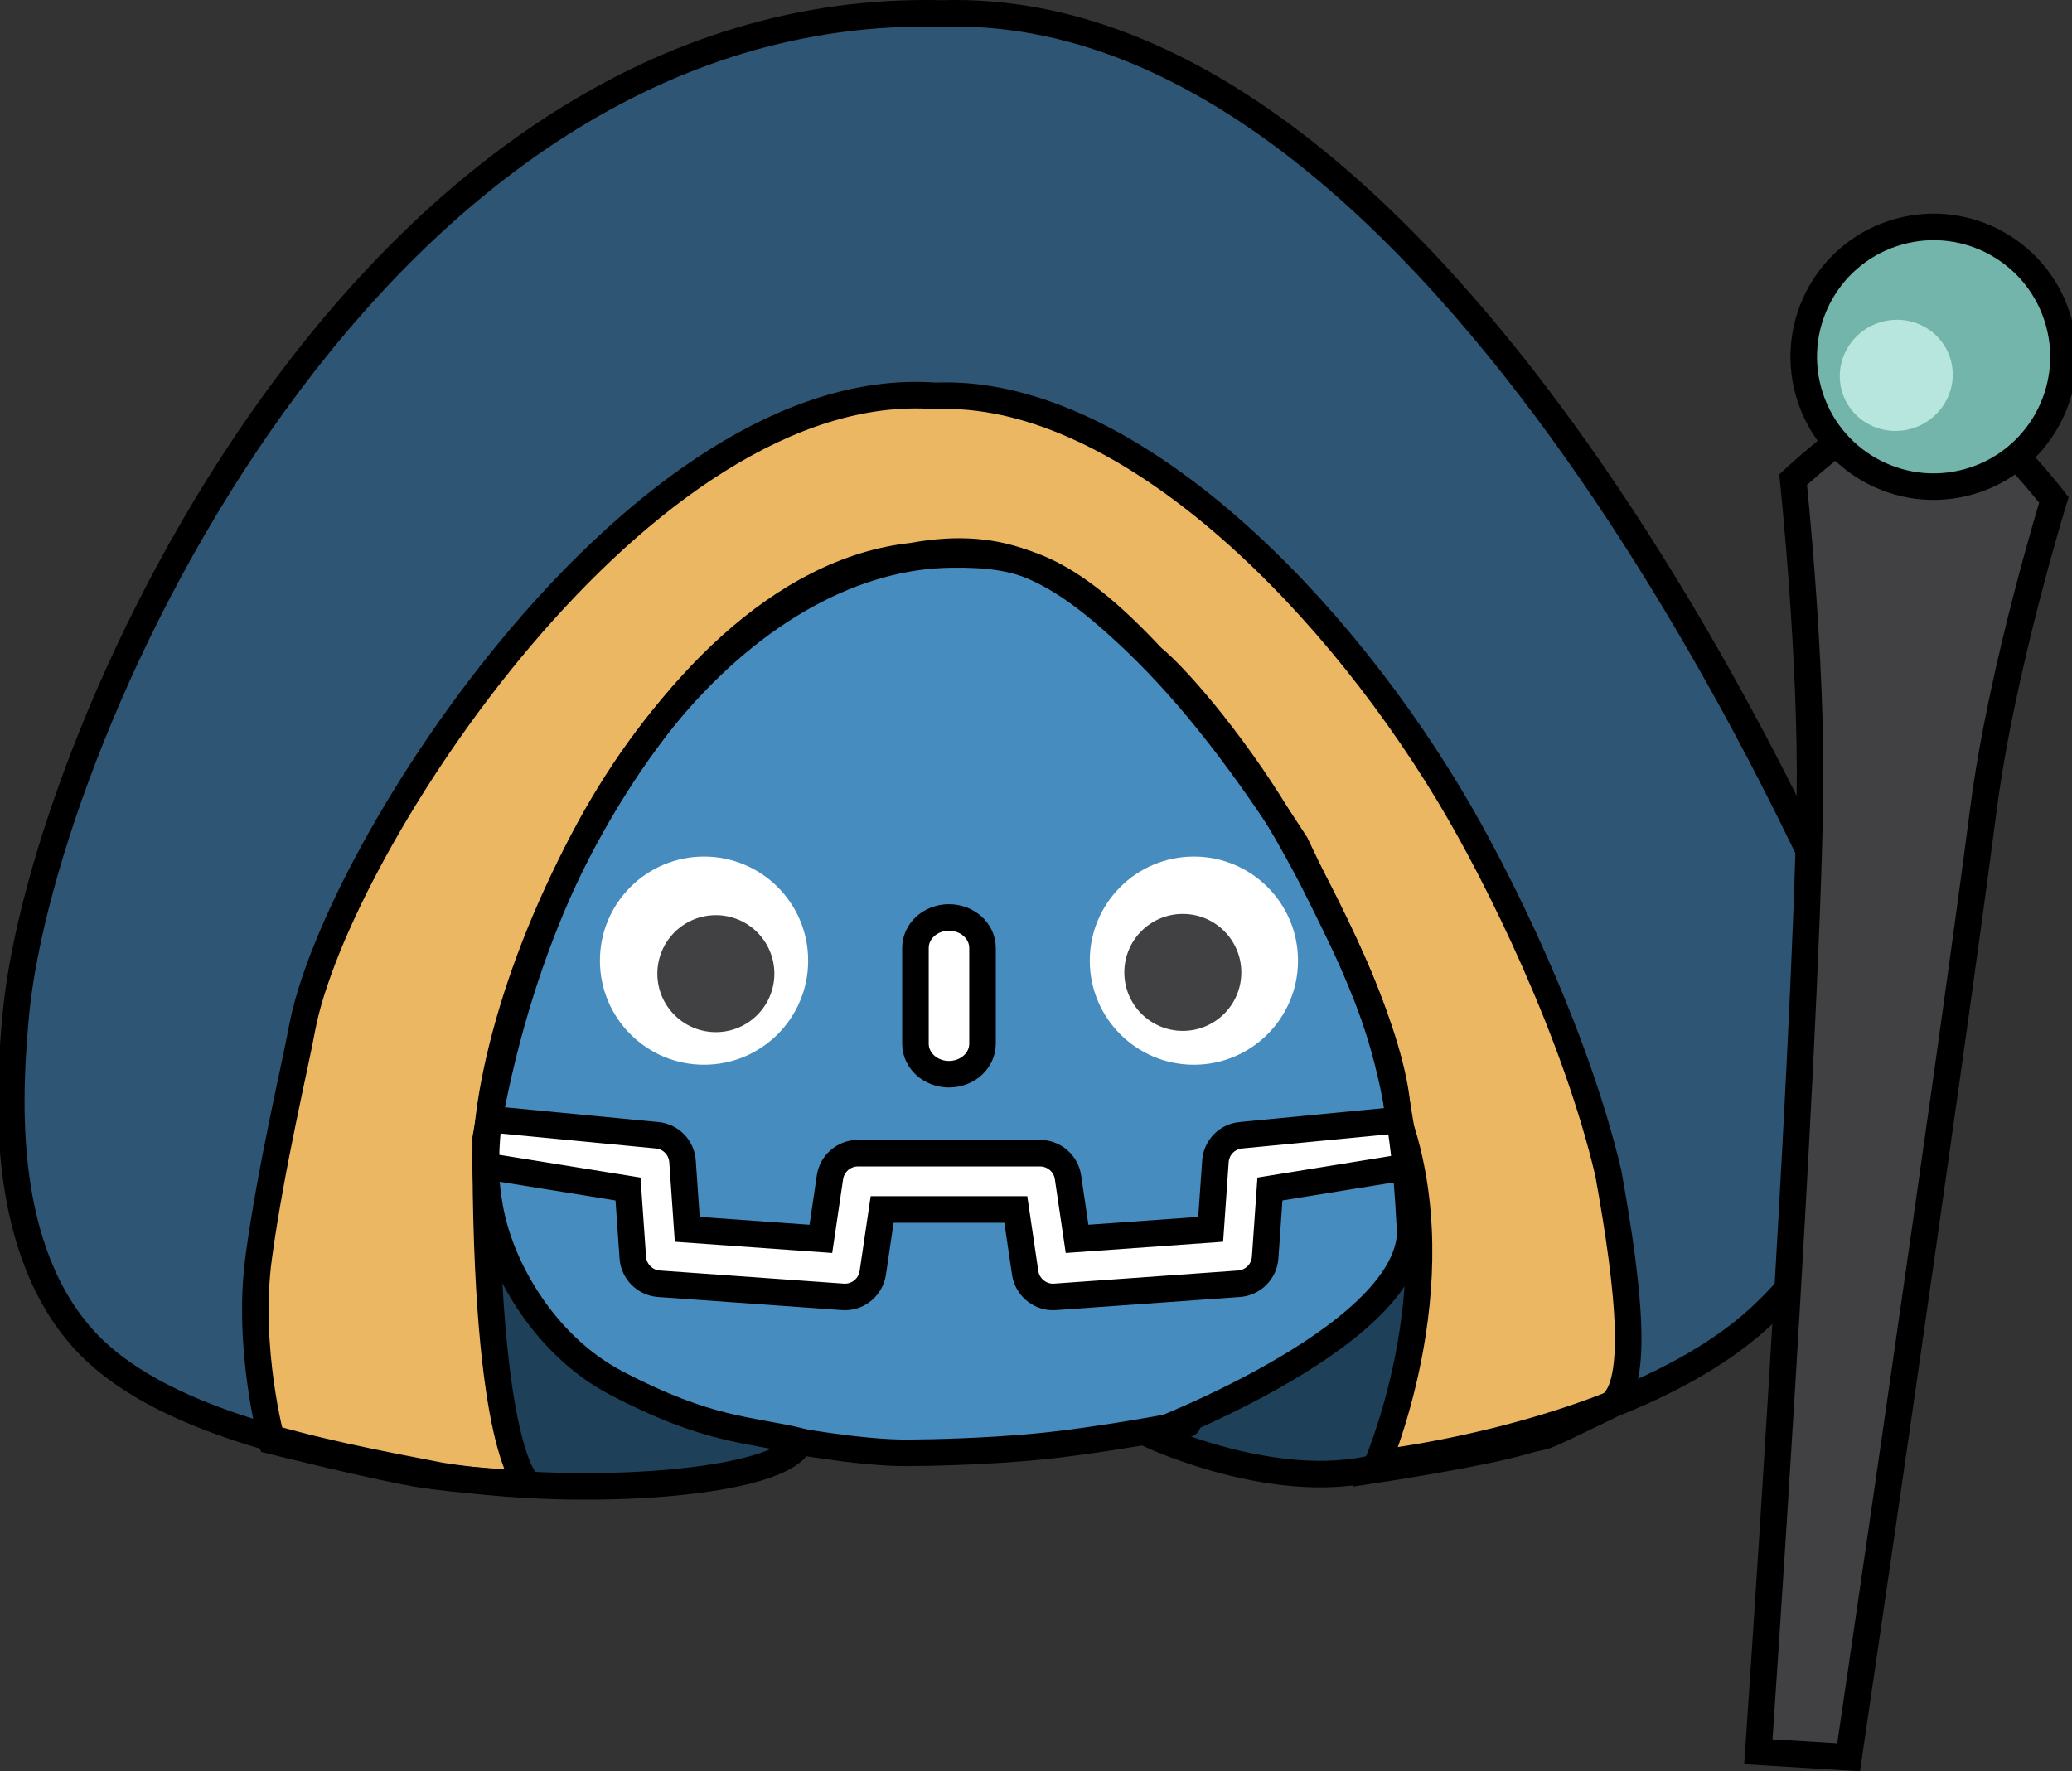 <svg version="1.1" xmlns="http://www.w3.org/2000/svg" xmlns:xlink="http://www.w3.org/1999/xlink" width="351.15" height="300.203" viewBox="0,0,351.15,300.203"><rect x="0" y="0" width="351.15" height="300.203" fill="#333333" stroke="none"/><g transform="translate(-63.658,-49.517)"><g data-paper-data="{&quot;isPaintingLayer&quot;:true}" fill-rule="nonzero" stroke-linejoin="miter" stroke-miterlimit="10" stroke-dasharray="" stroke-dashoffset="0" style="mix-blend-mode: normal"><path d="M303.681,247.023c-0.013,2.831 -0.051,5.919 -0.051,6.547c0,17.904 -14.619,29.822 -36.729,36.081c-12.23,3.462 -26.753,5.192 -42.362,5.247h-0.054h-0.053c-43.828,-0.154 -79.104,-13.52 -79.104,-41.328c0,-0.617 -0.036,-3.717 -0.049,-6.547l26.33,2.539l0.907,12.995c0.109,1.566 1.355,2.813 2.921,2.925l31.19,2.226c1.644,0.121 3.103,-1.053 3.344,-2.686l1.789,-12.13h25.45l1.789,12.13c0.229,1.556 1.566,2.694 3.116,2.694c0.075,0 0.151,-0.002 0.227,-0.008l31.19,-2.226c1.566,-0.112 2.812,-1.359 2.921,-2.925l0.907,-12.995z" fill="#478cbf" stroke="none" stroke-width="0.32" stroke-linecap="butt"/><path d="M299.388,298.226c-10.568,3.843 -40.005,-4.073 -40.005,-4.073l-4.796,-3.668c0,0 6.962,-0.553 13.938,-3.372c5.841,-2.36 11.439,-5.092 15.403,-5.092c5.687,0 19.889,-21.582 19.889,-21.582c0,0 2.024,35.44 -4.428,37.787z" data-paper-data="{&quot;index&quot;:null}" fill="#1e4059" stroke="none" stroke-width="0" stroke-linecap="butt"/><path d="M147.522,264.248c0,0 16.319,21.159 22.005,21.159c3.964,0 9.562,2.732 15.403,5.092c6.976,2.818 13.938,3.372 13.938,3.372l-4.796,3.668c0,0 -29.438,7.916 -40.005,4.073c-6.453,-2.347 -6.544,-37.364 -6.544,-37.364z" fill="#1e4059" stroke="none" stroke-width="0" stroke-linecap="butt"/><path d="M145.219,192.942c-3.878,-4.951 -7.47,-10.168 -10.911,-15.734c4.573,-7.782 10.171,-14.737 16.159,-21.181c5.554,2.795 10.946,5.961 16.041,9.331c2.55,-2.534 5.426,-4.606 8.242,-6.773c2.772,-2.226 5.89,-3.857 8.858,-5.758c-0.884,-6.567 -1.32,-13.031 -1.495,-19.778c7.641,-3.846 15.791,-6.396 24.029,-8.227c3.296,5.531 6.304,11.521 8.923,17.376c3.109,-0.519 6.229,-0.712 9.362,-0.749v-0.005c0.019,0 0.04,0.005 0.059,0.005c0.019,0 0.039,-0.005 0.061,-0.005v0.005c3.127,0.037 6.249,0.23 9.358,0.749c2.621,-5.855 5.631,-11.845 8.922,-17.376c8.243,1.832 16.392,4.381 24.033,8.227c-0.176,6.747 -0.612,13.212 -1.493,19.778c2.962,1.901 6.084,3.533 8.855,5.758c2.82,2.166 5.691,4.239 8.24,6.773c5.094,-3.369 10.488,-6.536 16.041,-9.331c5.987,6.444 11.589,13.398 16.16,21.181c-3.442,5.566 -7.032,10.783 -10.911,15.734h-0.108v43.948l-0.012,0.004v3.811c-0.087,0.001 -0.174,0.004 -0.26,0.012l-29.271,2.823c-1.534,0.149 -2.735,1.383 -2.843,2.92l-0.902,12.926l-25.544,1.823l-1.76,-11.93c-0.228,-1.547 -1.555,-2.693 -3.119,-2.693h-30.894c-1.565,0 -2.891,1.146 -3.119,2.693l-1.76,11.93l-25.543,-1.823l-0.903,-12.926c-0.107,-1.537 -1.309,-2.772 -2.843,-2.92l-29.282,-2.823c-0.087,-0.008 -0.174,-0.011 -0.261,-0.012v-4.443v-4.882v-38.438z" fill="#478cbf" stroke="none" stroke-width="0.32" stroke-linecap="butt"/><path d="M303.67,247.024l-24.791,4.017l-0.811,11.628c-0.164,2.354 -2.065,4.258 -4.42,4.427l-31.191,2.225c-0.112,0.008 -0.227,0.012 -0.342,0.012c-2.347,0 -4.375,-1.752 -4.717,-4.075l-1.585,-10.748h-22.656l-1.585,10.748c-0.343,2.323 -2.369,4.076 -4.712,4.076c-0.116,0 -0.233,-0.005 -0.351,-0.013l-31.187,-2.225c-2.356,-0.169 -4.255,-2.073 -4.419,-4.427l-0.812,-11.628l-24.802,-4l0.04,-6.334c0.151,0 0.262,-1.615 0.413,-1.6l29.285,2.823c2.329,0.225 4.138,2.082 4.301,4.417l0.804,11.526l22.645,1.616l1.541,-10.446c0.343,-2.323 2.372,-4.075 4.72,-4.075h30.894c2.348,0 4.377,1.751 4.72,4.075l1.54,10.446l22.645,-1.616l0.804,-11.526c0.163,-2.334 1.972,-4.191 4.301,-4.416l29.271,-2.824c0.154,-0.015 0.417,1.599 0.417,1.599z" fill="#ffffff" stroke="#000000" stroke-width="4.5" stroke-linecap="butt"/><path d="M108.768,294.847c0,0 -1.569,-32.744 1.832,-49.952c3.636,-18.4 19.327,-57.112 19.327,-57.112c0,0 11.966,-21.815 28.857,-37.192c15.571,-20.951 46.595,-31.081 55.524,-33.189c13.535,-3.196 16.336,0.557 16.336,0.557c0,0 10.73,2.114 22.604,8.897c6.488,3.706 14.075,8.807 22.026,15.718c20.262,17.612 41.152,49.387 40.938,58.3c-0.023,0.94 11.829,20.684 17.707,41.039c6.258,21.669 6.478,44.029 3.405,45.129c-3.307,1.183 -7.601,5.175 -14.339,7.063c-11.327,3.174 -25.697,4.264 -25.697,4.264c0,0 7.644,-20.94 7.174,-32.955c-0.567,-14.502 -10.342,-48.007 -10.342,-48.007c0,0 -16.537,-39.061 -39.432,-60.461c-16.996,-15.887 -39.902,-18.051 -49.446,-8.332c-2.574,2.621 -15.648,7.378 -25.334,18.219c-13.079,14.639 -23.811,37.931 -30.225,59.08c-10.888,35.898 5.378,74.365 1.187,75.268c-13.324,2.869 -42.102,-6.332 -42.102,-6.332z" fill="#ecb763" stroke="#000000" stroke-width="0" stroke-linecap="butt"/><path d="M69.073,261.999c0,0 -3.883,-8.742 -4.436,-19.419c-0.531,-10.257 2.241,-22.299 3.442,-30.095c1.878,-12.2 10.628,-37.81 10.628,-37.81c0,0 6.271,-16.285 18.138,-36.256c5.347,-8.998 10.144,-19.757 18.947,-28.352c12.877,-12.571 23.698,-24.872 36.467,-34.212c18.436,-13.485 39.555,-21.715 65.223,-23.377c1.311,-0.085 -0.342,1.342 1.017,1.295c1.157,-0.04 2.331,-1.062 3.524,-1.074c6.488,-0.066 20.44,-0.082 32.547,5.716c22.127,10.597 43.917,30.13 43.917,30.13c0,0 26.692,29.625 47.322,62.013c21.922,34.415 37.836,71.822 36.922,75.612c-0.694,2.878 0.485,18.358 -9.185,34.329c-7.516,12.413 -34.232,24.594 -34.232,24.594c0,0 0.807,-24.125 -8.891,-55.978c-6.056,-19.89 -18.472,-43.902 -29.98,-60.117c-7.862,-11.079 -16.893,-18.52 -16.893,-18.52c0,0 -13.598,-15.641 -25.572,-23.152c-15.375,-9.645 -30.657,-11.698 -38.446,-11.698c-11.999,0 -29.829,5.966 -52.089,25.15c-8.847,7.625 -13.782,19.852 -26.358,30.789c-2.826,2.458 -20.837,26.525 -26.203,52.546c-2.166,10.504 -6.552,38.752 -6.915,48.601c-0.753,20.471 4.308,19.308 1.697,19.754c-7.902,1.349 -18.861,-3.381 -26.008,-9.87c-9.772,-8.872 -14.584,-20.6 -14.584,-20.6z" fill="#2e5674" stroke="none" stroke-width="0" stroke-linecap="butt"/><path d="M200.621,212.331c0,9.75 -7.9,17.648 -17.646,17.648c-9.742,0 -17.644,-7.898 -17.644,-17.648c0,-9.743 7.902,-17.638 17.644,-17.638c9.747,0 17.646,7.894 17.646,17.638" fill="#ffffff" stroke="#000000" stroke-width="0" stroke-linecap="butt"/><path d="M194.894,214.54c0,5.474 -4.437,9.911 -9.915,9.911c-5.475,0 -9.915,-4.437 -9.915,-9.911c0,-5.474 4.439,-9.915 9.915,-9.915c5.478,0 9.915,4.441 9.915,9.915" fill="#414042" stroke="#000000" stroke-width="0" stroke-linecap="butt"/><path d="M224.483,231.584c-3.137,0 -5.68,-2.312 -5.68,-5.162v-16.245c0,-2.848 2.543,-5.162 5.68,-5.162c3.137,0 5.686,2.315 5.686,5.162v16.245c0,2.85 -2.548,5.162 -5.686,5.162" fill="#ffffff" stroke="#000000" stroke-width="4.5" stroke-linecap="butt"/><path d="M248.347,212.331c0,-9.743 7.9,-17.638 17.648,-17.638c9.741,0 17.642,7.894 17.642,17.638c0,9.75 -7.901,17.648 -17.642,17.648c-9.748,0 -17.648,-7.898 -17.648,-17.648" fill="#ffffff" stroke="#000000" stroke-width="0" stroke-linecap="butt"/><path d="M66.357,221.274c4.659,-47.809 59.96,-171.873 156.98,-169.473c85.849,-2.589 149.657,147.569 155.185,160.04c6.496,18.124 2.494,43.5 -16.78,61.123c-14.393,13.16 -40.112,20.871 -61.147,24.087c-17.653,7.081 -42.08,-4.402 -42.08,-4.402c0,0 46.898,-17.658 44.028,-36.162c-1.597,-32.732 -9.741,-43.57 -19.309,-63.931c-10.398,-16.152 -19.466,-27.225 -28.537,-35.642c-11.318,-10.501 -20.542,-16.082 -36.437,-13.147c-44.601,4.822 -76.755,81.187 -71.755,109.479c1.565,10.734 9.374,24.248 21.522,30.64c15.719,8.272 22.78,7.853 31.248,9.923c-2.666,7.234 -36.879,9.627 -60.819,5.859c-20.626,-3.966 -48.436,-9.059 -61.121,-23.721c-14.222,-16.44 -12.041,-42.949 -10.977,-54.673z" fill="none" stroke="#000000" stroke-width="4.5" stroke-linecap="butt"/><path d="M153.188,301.037c0,0 -11.79,-0.575 -18.821,-1.757c-7.438,-1.251 -24.651,-5.554 -24.651,-5.554c0,0 -4.298,-15.699 -2.211,-31.118c2.092,-15.449 6.34,-33.163 7.34,-38.78c5.72,-30.549 57.624,-110.861 107.304,-107.22c31.031,-1.325 65.835,32.388 86.987,67.432c8.589,14.23 21.561,40.801 27.09,64.311c3.652,20.172 5.314,36.934 -0.143,39.573c-13.69,6.621 -8.905,4.304 -14.351,5.901c-7.199,2.111 -25.069,4.812 -25.069,4.812c0,0 13.844,-31.01 3.882,-59.501c-0.077,-10.664 -7.987,-29.05 -16.977,-45.321c-0.584,-1.057 -1.173,-2.105 -1.764,-3.142c-7.658,-13.423 -18.312,-26.025 -22.856,-29.689c-14.95,-16.003 -22.872,-17.606 -33.961,-17.492c-32.611,0.224 -68.49,37.111 -79.012,98.946c-0.112,53.882 7.214,58.6 7.214,58.6z" fill="none" stroke="#000000" stroke-width="4.5" stroke-linecap="butt"/><path d="M264.921,290.826c0,0 -14.857,2.922 -26.3,3.956c-8.089,0.731 -16.374,0.941 -21.094,0.973c-8.432,0.057 -21.161,-2.389 -21.161,-2.389" fill="none" stroke="#000000" stroke-width="4.5" stroke-linecap="round"/><path d="M274.029,214.329c0,5.474 -4.437,9.911 -9.915,9.911c-5.475,0 -9.915,-4.437 -9.915,-9.911c0,-5.474 4.439,-9.915 9.915,-9.915c5.478,0 9.915,4.441 9.915,9.915" fill="#414042" stroke="#000000" stroke-width="0" stroke-linecap="butt"/><path d="M361.651,346.418c0,0 7.95,-114.904 8.736,-161.279c0.403,-23.792 -2.842,-54.328 -2.842,-54.328c0,0 16.06,-15.02 23.299,-14.458c7.485,0.581 20.896,17.888 20.896,17.888c0,0 -8.852,28.62 -11.913,52.224c-5.959,45.944 -22.876,160.884 -22.876,160.884z" fill="#414042" stroke="#000000" stroke-width="4.5" stroke-linecap="butt"/><path d="M370.15,115.871c-3.25,-11.711 3.609,-23.839 15.319,-27.089c11.711,-3.25 23.839,3.609 27.089,15.319c3.25,11.711 -3.609,23.839 -15.319,27.089c-11.711,3.25 -23.839,-3.609 -27.089,-15.319z" fill="#74b5ab" stroke="#000000" stroke-width="4.5" stroke-linecap="butt"/><path d="M394.025,109.815c1.795,4.867 -0.779,10.298 -5.749,12.132c-4.97,1.833 -10.455,-0.626 -12.25,-5.493c-1.795,-4.867 0.779,-10.298 5.749,-12.132c4.97,-1.833 10.455,0.626 12.25,5.493z" fill="#b7e6df" stroke="#000000" stroke-width="0" stroke-linecap="butt"/></g></g></svg>